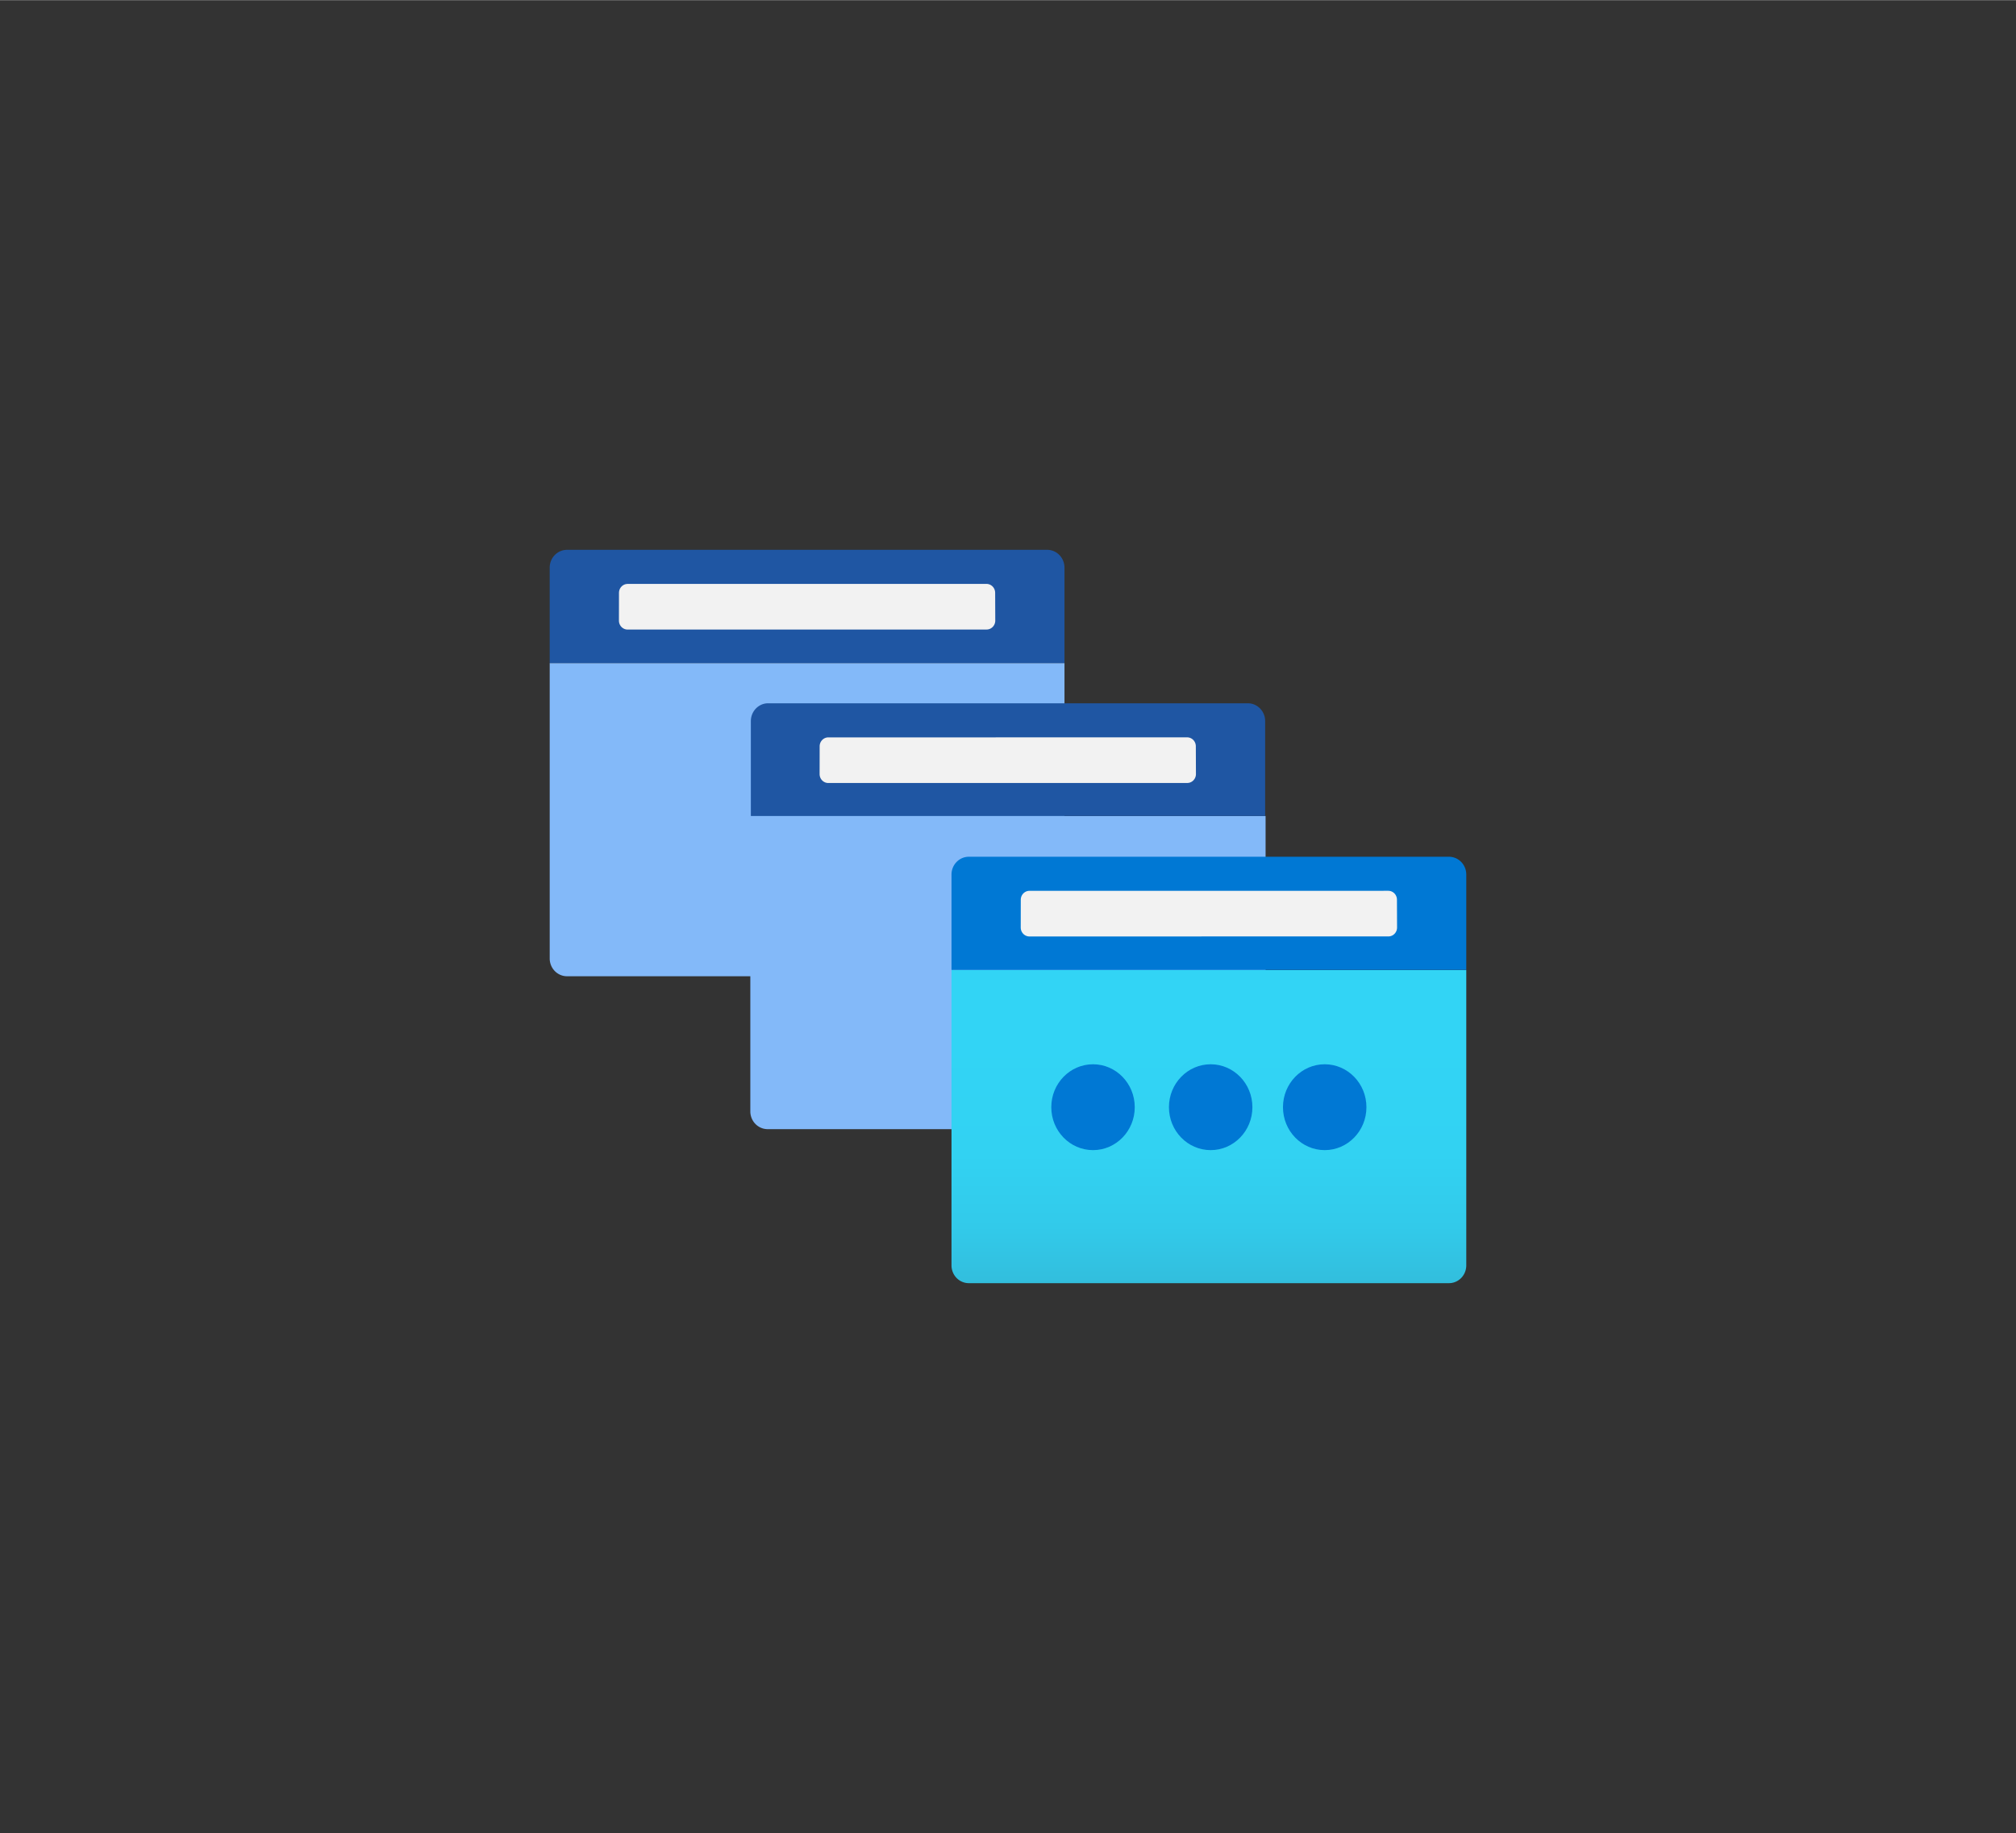 <?xml version="1.0" encoding="UTF-8" standalone="no"?>
<!DOCTYPE svg PUBLIC "-//W3C//DTD SVG 1.1//EN" "http://www.w3.org/Graphics/SVG/1.1/DTD/svg11.dtd">
<!-- Generated by Microsoft Visio, SVG Export IP Group.svg Page-1 -->
<svg xmlns="http://www.w3.org/2000/svg" xmlns:xlink="http://www.w3.org/1999/xlink" xmlns:ev="http://www.w3.org/2001/xml-events"
		width="1.732in" height="1.575in" viewBox="0 0 124.693 113.37" xml:space="preserve" color-interpolation-filters="sRGB"
		class="st6">
	<rect x="0" y="0" width="124.693" height="113.37" fill="#333333" stroke="none"/>
	<style type="text/css">
	<![CDATA[
		.st1 {fill:#83b9f9;stroke:none;stroke-linecap:butt;stroke-width:34}
		.st2 {fill:#1f56a3;stroke:none;stroke-linecap:butt;stroke-width:34}
		.st3 {fill:#f2f2f2;stroke:none;stroke-linecap:butt;stroke-width:34}
		.st4 {fill:url(#grad0-18);stroke:none;stroke-linecap:butt;stroke-width:34}
		.st5 {fill:#0078d4;stroke:none;stroke-linecap:butt;stroke-width:34}
		.st6 {fill:none;fill-rule:evenodd;font-size:12px;overflow:visible;stroke-linecap:square;stroke-miterlimit:3}
	]]>
	</style>

	<defs id="Patterns_And_Gradients">
		<linearGradient id="grad0-18" x1="0" y1="0" x2="1" y2="0" gradientTransform="rotate(-90 0.5 0.5)">
			<stop offset="0" stop-color="#32bedd" stop-opacity="1"/>
			<stop offset="0.18" stop-color="#32caea" stop-opacity="1"/>
			<stop offset="0.41" stop-color="#32d2f2" stop-opacity="1"/>
			<stop offset="0.78" stop-color="#32d4f5" stop-opacity="1"/>
		</linearGradient>
	</defs>
	<g>
		<title>Page-1</title>
		<g id="group3693-1" transform="translate(34,-34.016)">
			<title>IP Group</title>
			<g id="group3694-2">
				<title>Sheet.3694</title>
				<g id="shape3695-3" transform="translate(-2.8777E-13,-18.983)">
					<title>Sheet.3695</title>
					<path d="M0 94 L31.84 94 L31.84 112.27 A1.071 1.101 0 0 1 30.77 113.37 L1.07 113.37 A1.071 1.101 0 0 1 0
								 112.27 L0 94 Z" class="st1"/>
				</g>
				<g id="shape3696-5" transform="translate(-2.8777E-13,-38.357)">
					<title>Sheet.3696</title>
					<path d="M1.07 106.37 L30.77 106.37 A1.071 1.101 0 0 1 31.84 107.47 L31.84 113.37 L0 113.37 L0 107.47 A1.071
								 1.101 0 0 1 1.07 106.37 Z" class="st2"/>
				</g>
				<g id="shape3697-7" transform="translate(4.282,-40.428)">
					<title>Sheet.3697</title>
					<path d="M0 112.82 a0.537 0.552 -180 0 0 0.537 0.552 L22.74 113.37 a0.537 0.552 -180 0 0 0.537
								 -0.552 L23.27 111.1 a0.537 0.552 -180 0 0 -0.537 -0.552 L0.54 110.55 a0.537 0.552
								 -180 0 0 -0.537 0.552 L0 112.82 Z" class="st3"/>
				</g>
				<g id="shape3698-9" transform="translate(12.409,-9.526)">
					<title>Sheet.3698</title>
					<path d="M0 94 L31.87 94 L31.87 112.27 A1.071 1.101 0 0 1 30.8 113.37 L1.07 113.37 A1.071 1.101 0 0 1 0 112.27
								 L0 94 Z" class="st1"/>
				</g>
				<g id="shape3699-11" transform="translate(12.442,-28.896)">
					<title>Sheet.3699</title>
					<path d="M1.04 106.4 L30.74 106.4 A1.071 1.101 0 0 1 31.81 107.5 L31.81 113.37 L0 113.37 L0 107.5 A1.071 1.101
								 0 0 1 1.04 106.4 Z" class="st2"/>
				</g>
				<g id="shape3700-13" transform="translate(16.694,-30.937)">
					<title>Sheet.3700</title>
					<path d="M0 112.82 a0.537 0.552 -180 0 0 0.537 0.552 L22.74 113.37 a0.537 0.552 -180 0 0 0.537
								 -0.552 L23.27 111.1 a0.537 0.552 -180 0 0 -0.537 -0.552 L0.54 110.55 a0.537 0.552
								 -180 0 0 -0.537 0.552 L0 112.82 Z" class="st3"/>
				</g>
				<g id="shape3701-15" transform="translate(24.852,0)">
					<title>Sheet.3701</title>
					<path d="M0 94 L31.84 94 L31.84 112.27 A1.071 1.101 0 0 1 30.77 113.37 L1.07 113.37 A1.071 1.101 0 0 1 0
								 112.27 L0 94 Z" class="st4"/>
				</g>
				<g id="shape3702-19" transform="translate(24.852,-19.374)">
					<title>Sheet.3702</title>
					<path d="M1.07 106.37 L30.77 106.37 A1.071 1.101 0 0 1 31.84 107.47 L31.84 113.37 L0 113.37 L0 107.47 A1.071
								 1.101 0 0 1 1.07 106.37 Z" class="st5"/>
				</g>
				<g id="group3703-21" transform="translate(31.024,-8.229)">
					<title>Sheet.3703</title>
					<g id="shape3704-22" transform="translate(14.33,0)">
						<title>Sheet.3704</title>
						<ellipse cx="2.581" cy="110.715" rx="2.581" ry="2.655" class="st5"/>
					</g>
					<g id="shape3705-24" transform="translate(7.277,0)">
						<title>Sheet.3705</title>
						<ellipse cx="2.581" cy="110.715" rx="2.581" ry="2.655" class="st5"/>
					</g>
					<g id="shape3706-26">
						<title>Sheet.3706</title>
						<ellipse cx="2.581" cy="110.715" rx="2.581" ry="2.655" class="st5"/>
					</g>
				</g>
				<g id="shape3707-28" transform="translate(29.134,-21.446)">
					<title>Sheet.3707</title>
					<path d="M0 112.82 a0.537 0.552 -180 0 0 0.537 0.552 L22.74 113.37 a0.537 0.552 -180 0 0 0.537
								 -0.552 L23.27 111.1 a0.537 0.552 -180 0 0 -0.537 -0.552 L0.54 110.55 a0.537 0.552
								 -180 0 0 -0.537 0.552 L0 112.82 Z" class="st3"/>
				</g>
			</g>
		</g>
	</g>
</svg>

